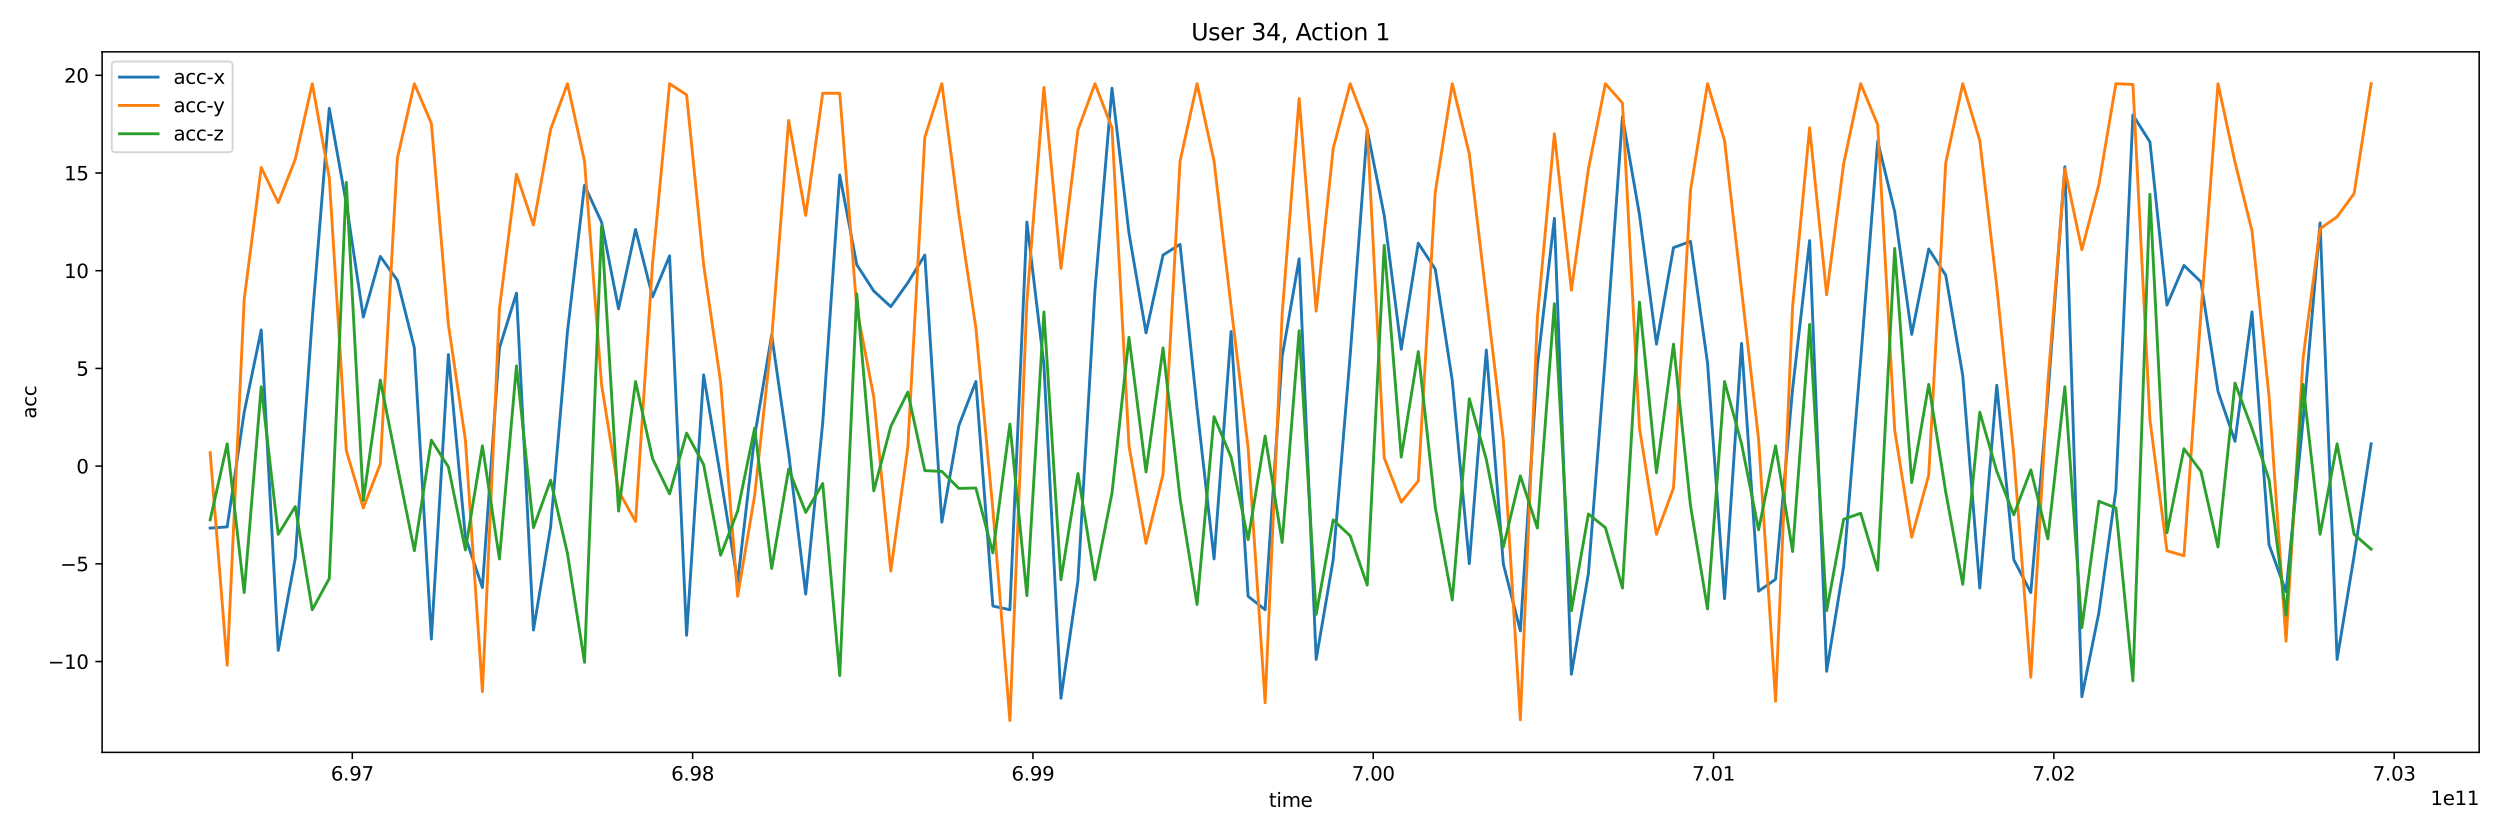 <?xml version="1.0" encoding="utf-8" standalone="no"?>
<!DOCTYPE svg PUBLIC "-//W3C//DTD SVG 1.1//EN"
  "http://www.w3.org/Graphics/SVG/1.1/DTD/svg11.dtd">
<svg xmlns:xlink="http://www.w3.org/1999/xlink" width="1296pt" height="432pt" viewBox="0 0 1296 432" xmlns="http://www.w3.org/2000/svg" version="1.1">
 <defs>
  <style type="text/css">*{stroke-linejoin: round; stroke-linecap: butt}</style>
 </defs>
 <g id="figure_1">
  <g id="patch_1">
   <path d="M 0 432 
L 1296 432 
L 1296 0 
L 0 0 
z
" style="fill: #ffffff"/>
  </g>
  <g id="axes_1">
   <g id="patch_2">
    <path d="M 52.94 390.04 
L 1285.2 390.04 
L 1285.2 26.88 
L 52.94 26.88 
z
" style="fill: #ffffff"/>
   </g>
   <g id="matplotlib.axis_1">
    <g id="xtick_1">
     <g id="line2d_1">
      <defs>
       <path id="me87cbdef53" d="M 0 0 
L 0 3.5 
" style="stroke: #000000; stroke-width: 0.8"/>
      </defs>
      <g>
       <use xlink:href="#me87cbdef53" x="182.638" y="390.04" style="stroke: #000000; stroke-width: 0.8"/>
      </g>
     </g>
     <g id="text_1">
      <!-- 6.97 -->
      <g transform="translate(171.505 404.638) scale(0.1 -0.1)">
       <defs>
        <path id="DejaVuSans-36" d="M 2113 2584 
Q 1688 2584 1439 2293 
Q 1191 2003 1191 1497 
Q 1191 994 1439 701 
Q 1688 409 2113 409 
Q 2538 409 2786 701 
Q 3034 994 3034 1497 
Q 3034 2003 2786 2293 
Q 2538 2584 2113 2584 
z
M 3366 4563 
L 3366 3988 
Q 3128 4100 2886 4159 
Q 2644 4219 2406 4219 
Q 1781 4219 1451 3797 
Q 1122 3375 1075 2522 
Q 1259 2794 1537 2939 
Q 1816 3084 2150 3084 
Q 2853 3084 3261 2657 
Q 3669 2231 3669 1497 
Q 3669 778 3244 343 
Q 2819 -91 2113 -91 
Q 1303 -91 875 529 
Q 447 1150 447 2328 
Q 447 3434 972 4092 
Q 1497 4750 2381 4750 
Q 2619 4750 2861 4703 
Q 3103 4656 3366 4563 
z
" transform="scale(0.016)"/>
        <path id="DejaVuSans-2e" d="M 684 794 
L 1344 794 
L 1344 0 
L 684 0 
L 684 794 
z
" transform="scale(0.016)"/>
        <path id="DejaVuSans-39" d="M 703 97 
L 703 672 
Q 941 559 1184 500 
Q 1428 441 1663 441 
Q 2288 441 2617 861 
Q 2947 1281 2994 2138 
Q 2813 1869 2534 1725 
Q 2256 1581 1919 1581 
Q 1219 1581 811 2004 
Q 403 2428 403 3163 
Q 403 3881 828 4315 
Q 1253 4750 1959 4750 
Q 2769 4750 3195 4129 
Q 3622 3509 3622 2328 
Q 3622 1225 3098 567 
Q 2575 -91 1691 -91 
Q 1453 -91 1209 -44 
Q 966 3 703 97 
z
M 1959 2075 
Q 2384 2075 2632 2365 
Q 2881 2656 2881 3163 
Q 2881 3666 2632 3958 
Q 2384 4250 1959 4250 
Q 1534 4250 1286 3958 
Q 1038 3666 1038 3163 
Q 1038 2656 1286 2365 
Q 1534 2075 1959 2075 
z
" transform="scale(0.016)"/>
        <path id="DejaVuSans-37" d="M 525 4666 
L 3525 4666 
L 3525 4397 
L 1831 0 
L 1172 0 
L 2766 4134 
L 525 4134 
L 525 4666 
z
" transform="scale(0.016)"/>
       </defs>
       <use xlink:href="#DejaVuSans-36"/>
       <use xlink:href="#DejaVuSans-2e" x="63.623"/>
       <use xlink:href="#DejaVuSans-39" x="95.41"/>
       <use xlink:href="#DejaVuSans-37" x="159.033"/>
      </g>
     </g>
    </g>
    <g id="xtick_2">
     <g id="line2d_2">
      <g>
       <use xlink:href="#me87cbdef53" x="359.054" y="390.04" style="stroke: #000000; stroke-width: 0.8"/>
      </g>
     </g>
     <g id="text_2">
      <!-- 6.98 -->
      <g transform="translate(347.921 404.638) scale(0.1 -0.1)">
       <defs>
        <path id="DejaVuSans-38" d="M 2034 2216 
Q 1584 2216 1326 1975 
Q 1069 1734 1069 1313 
Q 1069 891 1326 650 
Q 1584 409 2034 409 
Q 2484 409 2743 651 
Q 3003 894 3003 1313 
Q 3003 1734 2745 1975 
Q 2488 2216 2034 2216 
z
M 1403 2484 
Q 997 2584 770 2862 
Q 544 3141 544 3541 
Q 544 4100 942 4425 
Q 1341 4750 2034 4750 
Q 2731 4750 3128 4425 
Q 3525 4100 3525 3541 
Q 3525 3141 3298 2862 
Q 3072 2584 2669 2484 
Q 3125 2378 3379 2068 
Q 3634 1759 3634 1313 
Q 3634 634 3220 271 
Q 2806 -91 2034 -91 
Q 1263 -91 848 271 
Q 434 634 434 1313 
Q 434 1759 690 2068 
Q 947 2378 1403 2484 
z
M 1172 3481 
Q 1172 3119 1398 2916 
Q 1625 2713 2034 2713 
Q 2441 2713 2670 2916 
Q 2900 3119 2900 3481 
Q 2900 3844 2670 4047 
Q 2441 4250 2034 4250 
Q 1625 4250 1398 4047 
Q 1172 3844 1172 3481 
z
" transform="scale(0.016)"/>
       </defs>
       <use xlink:href="#DejaVuSans-36"/>
       <use xlink:href="#DejaVuSans-2e" x="63.623"/>
       <use xlink:href="#DejaVuSans-39" x="95.41"/>
       <use xlink:href="#DejaVuSans-38" x="159.033"/>
      </g>
     </g>
    </g>
    <g id="xtick_3">
     <g id="line2d_3">
      <g>
       <use xlink:href="#me87cbdef53" x="535.47" y="390.04" style="stroke: #000000; stroke-width: 0.8"/>
      </g>
     </g>
     <g id="text_3">
      <!-- 6.99 -->
      <g transform="translate(524.337 404.638) scale(0.1 -0.1)">
       <use xlink:href="#DejaVuSans-36"/>
       <use xlink:href="#DejaVuSans-2e" x="63.623"/>
       <use xlink:href="#DejaVuSans-39" x="95.41"/>
       <use xlink:href="#DejaVuSans-39" x="159.033"/>
      </g>
     </g>
    </g>
    <g id="xtick_4">
     <g id="line2d_4">
      <g>
       <use xlink:href="#me87cbdef53" x="711.885" y="390.04" style="stroke: #000000; stroke-width: 0.8"/>
      </g>
     </g>
     <g id="text_4">
      <!-- 7.00 -->
      <g transform="translate(700.753 404.638) scale(0.1 -0.1)">
       <defs>
        <path id="DejaVuSans-30" d="M 2034 4250 
Q 1547 4250 1301 3770 
Q 1056 3291 1056 2328 
Q 1056 1369 1301 889 
Q 1547 409 2034 409 
Q 2525 409 2770 889 
Q 3016 1369 3016 2328 
Q 3016 3291 2770 3770 
Q 2525 4250 2034 4250 
z
M 2034 4750 
Q 2819 4750 3233 4129 
Q 3647 3509 3647 2328 
Q 3647 1150 3233 529 
Q 2819 -91 2034 -91 
Q 1250 -91 836 529 
Q 422 1150 422 2328 
Q 422 3509 836 4129 
Q 1250 4750 2034 4750 
z
" transform="scale(0.016)"/>
       </defs>
       <use xlink:href="#DejaVuSans-37"/>
       <use xlink:href="#DejaVuSans-2e" x="63.623"/>
       <use xlink:href="#DejaVuSans-30" x="95.41"/>
       <use xlink:href="#DejaVuSans-30" x="159.033"/>
      </g>
     </g>
    </g>
    <g id="xtick_5">
     <g id="line2d_5">
      <g>
       <use xlink:href="#me87cbdef53" x="888.301" y="390.04" style="stroke: #000000; stroke-width: 0.8"/>
      </g>
     </g>
     <g id="text_5">
      <!-- 7.01 -->
      <g transform="translate(877.168 404.638) scale(0.1 -0.1)">
       <defs>
        <path id="DejaVuSans-31" d="M 794 531 
L 1825 531 
L 1825 4091 
L 703 3866 
L 703 4441 
L 1819 4666 
L 2450 4666 
L 2450 531 
L 3481 531 
L 3481 0 
L 794 0 
L 794 531 
z
" transform="scale(0.016)"/>
       </defs>
       <use xlink:href="#DejaVuSans-37"/>
       <use xlink:href="#DejaVuSans-2e" x="63.623"/>
       <use xlink:href="#DejaVuSans-30" x="95.41"/>
       <use xlink:href="#DejaVuSans-31" x="159.033"/>
      </g>
     </g>
    </g>
    <g id="xtick_6">
     <g id="line2d_6">
      <g>
       <use xlink:href="#me87cbdef53" x="1064.717" y="390.04" style="stroke: #000000; stroke-width: 0.8"/>
      </g>
     </g>
     <g id="text_6">
      <!-- 7.02 -->
      <g transform="translate(1053.584 404.638) scale(0.1 -0.1)">
       <defs>
        <path id="DejaVuSans-32" d="M 1228 531 
L 3431 531 
L 3431 0 
L 469 0 
L 469 531 
Q 828 903 1448 1529 
Q 2069 2156 2228 2338 
Q 2531 2678 2651 2914 
Q 2772 3150 2772 3378 
Q 2772 3750 2511 3984 
Q 2250 4219 1831 4219 
Q 1534 4219 1204 4116 
Q 875 4013 500 3803 
L 500 4441 
Q 881 4594 1212 4672 
Q 1544 4750 1819 4750 
Q 2544 4750 2975 4387 
Q 3406 4025 3406 3419 
Q 3406 3131 3298 2873 
Q 3191 2616 2906 2266 
Q 2828 2175 2409 1742 
Q 1991 1309 1228 531 
z
" transform="scale(0.016)"/>
       </defs>
       <use xlink:href="#DejaVuSans-37"/>
       <use xlink:href="#DejaVuSans-2e" x="63.623"/>
       <use xlink:href="#DejaVuSans-30" x="95.41"/>
       <use xlink:href="#DejaVuSans-32" x="159.033"/>
      </g>
     </g>
    </g>
    <g id="xtick_7">
     <g id="line2d_7">
      <g>
       <use xlink:href="#me87cbdef53" x="1241.133" y="390.04" style="stroke: #000000; stroke-width: 0.8"/>
      </g>
     </g>
     <g id="text_7">
      <!-- 7.03 -->
      <g transform="translate(1230 404.638) scale(0.1 -0.1)">
       <defs>
        <path id="DejaVuSans-33" d="M 2597 2516 
Q 3050 2419 3304 2112 
Q 3559 1806 3559 1356 
Q 3559 666 3084 287 
Q 2609 -91 1734 -91 
Q 1441 -91 1130 -33 
Q 819 25 488 141 
L 488 750 
Q 750 597 1062 519 
Q 1375 441 1716 441 
Q 2309 441 2620 675 
Q 2931 909 2931 1356 
Q 2931 1769 2642 2001 
Q 2353 2234 1838 2234 
L 1294 2234 
L 1294 2753 
L 1863 2753 
Q 2328 2753 2575 2939 
Q 2822 3125 2822 3475 
Q 2822 3834 2567 4026 
Q 2313 4219 1838 4219 
Q 1578 4219 1281 4162 
Q 984 4106 628 3988 
L 628 4550 
Q 988 4650 1302 4700 
Q 1616 4750 1894 4750 
Q 2613 4750 3031 4423 
Q 3450 4097 3450 3541 
Q 3450 3153 3228 2886 
Q 3006 2619 2597 2516 
z
" transform="scale(0.016)"/>
       </defs>
       <use xlink:href="#DejaVuSans-37"/>
       <use xlink:href="#DejaVuSans-2e" x="63.623"/>
       <use xlink:href="#DejaVuSans-30" x="95.41"/>
       <use xlink:href="#DejaVuSans-33" x="159.033"/>
      </g>
     </g>
    </g>
    <g id="text_8">
     <!-- time -->
     <g transform="translate(657.774 418.317) scale(0.1 -0.1)">
      <defs>
       <path id="DejaVuSans-74" d="M 1172 4494 
L 1172 3500 
L 2356 3500 
L 2356 3053 
L 1172 3053 
L 1172 1153 
Q 1172 725 1289 603 
Q 1406 481 1766 481 
L 2356 481 
L 2356 0 
L 1766 0 
Q 1100 0 847 248 
Q 594 497 594 1153 
L 594 3053 
L 172 3053 
L 172 3500 
L 594 3500 
L 594 4494 
L 1172 4494 
z
" transform="scale(0.016)"/>
       <path id="DejaVuSans-69" d="M 603 3500 
L 1178 3500 
L 1178 0 
L 603 0 
L 603 3500 
z
M 603 4863 
L 1178 4863 
L 1178 4134 
L 603 4134 
L 603 4863 
z
" transform="scale(0.016)"/>
       <path id="DejaVuSans-6d" d="M 3328 2828 
Q 3544 3216 3844 3400 
Q 4144 3584 4550 3584 
Q 5097 3584 5394 3201 
Q 5691 2819 5691 2113 
L 5691 0 
L 5113 0 
L 5113 2094 
Q 5113 2597 4934 2840 
Q 4756 3084 4391 3084 
Q 3944 3084 3684 2787 
Q 3425 2491 3425 1978 
L 3425 0 
L 2847 0 
L 2847 2094 
Q 2847 2600 2669 2842 
Q 2491 3084 2119 3084 
Q 1678 3084 1418 2786 
Q 1159 2488 1159 1978 
L 1159 0 
L 581 0 
L 581 3500 
L 1159 3500 
L 1159 2956 
Q 1356 3278 1631 3431 
Q 1906 3584 2284 3584 
Q 2666 3584 2933 3390 
Q 3200 3197 3328 2828 
z
" transform="scale(0.016)"/>
       <path id="DejaVuSans-65" d="M 3597 1894 
L 3597 1613 
L 953 1613 
Q 991 1019 1311 708 
Q 1631 397 2203 397 
Q 2534 397 2845 478 
Q 3156 559 3463 722 
L 3463 178 
Q 3153 47 2828 -22 
Q 2503 -91 2169 -91 
Q 1331 -91 842 396 
Q 353 884 353 1716 
Q 353 2575 817 3079 
Q 1281 3584 2069 3584 
Q 2775 3584 3186 3129 
Q 3597 2675 3597 1894 
z
M 3022 2063 
Q 3016 2534 2758 2815 
Q 2500 3097 2075 3097 
Q 1594 3097 1305 2825 
Q 1016 2553 972 2059 
L 3022 2063 
z
" transform="scale(0.016)"/>
      </defs>
      <use xlink:href="#DejaVuSans-74"/>
      <use xlink:href="#DejaVuSans-69" x="39.209"/>
      <use xlink:href="#DejaVuSans-6d" x="66.992"/>
      <use xlink:href="#DejaVuSans-65" x="164.404"/>
     </g>
    </g>
    <g id="text_9">
     <!-- 1e11 -->
     <g transform="translate(1259.959 417.317) scale(0.1 -0.1)">
      <use xlink:href="#DejaVuSans-31"/>
      <use xlink:href="#DejaVuSans-65" x="63.623"/>
      <use xlink:href="#DejaVuSans-31" x="125.146"/>
      <use xlink:href="#DejaVuSans-31" x="188.77"/>
     </g>
    </g>
   </g>
   <g id="matplotlib.axis_2">
    <g id="ytick_1">
     <g id="line2d_8">
      <defs>
       <path id="m494ed36fc1" d="M 0 0 
L -3.5 0 
" style="stroke: #000000; stroke-width: 0.8"/>
      </defs>
      <g>
       <use xlink:href="#m494ed36fc1" x="52.94" y="342.939" style="stroke: #000000; stroke-width: 0.8"/>
      </g>
     </g>
     <g id="text_10">
      <!-- −10 -->
      <g transform="translate(24.835 346.739) scale(0.1 -0.1)">
       <defs>
        <path id="DejaVuSans-2212" d="M 678 2272 
L 4684 2272 
L 4684 1741 
L 678 1741 
L 678 2272 
z
" transform="scale(0.016)"/>
       </defs>
       <use xlink:href="#DejaVuSans-2212"/>
       <use xlink:href="#DejaVuSans-31" x="83.789"/>
       <use xlink:href="#DejaVuSans-30" x="147.412"/>
      </g>
     </g>
    </g>
    <g id="ytick_2">
     <g id="line2d_9">
      <g>
       <use xlink:href="#m494ed36fc1" x="52.94" y="292.288" style="stroke: #000000; stroke-width: 0.8"/>
      </g>
     </g>
     <g id="text_11">
      <!-- −5 -->
      <g transform="translate(31.198 296.087) scale(0.1 -0.1)">
       <defs>
        <path id="DejaVuSans-35" d="M 691 4666 
L 3169 4666 
L 3169 4134 
L 1269 4134 
L 1269 2991 
Q 1406 3038 1543 3061 
Q 1681 3084 1819 3084 
Q 2600 3084 3056 2656 
Q 3513 2228 3513 1497 
Q 3513 744 3044 326 
Q 2575 -91 1722 -91 
Q 1428 -91 1123 -41 
Q 819 9 494 109 
L 494 744 
Q 775 591 1075 516 
Q 1375 441 1709 441 
Q 2250 441 2565 725 
Q 2881 1009 2881 1497 
Q 2881 1984 2565 2268 
Q 2250 2553 1709 2553 
Q 1456 2553 1204 2497 
Q 953 2441 691 2322 
L 691 4666 
z
" transform="scale(0.016)"/>
       </defs>
       <use xlink:href="#DejaVuSans-2212"/>
       <use xlink:href="#DejaVuSans-35" x="83.789"/>
      </g>
     </g>
    </g>
    <g id="ytick_3">
     <g id="line2d_10">
      <g>
       <use xlink:href="#m494ed36fc1" x="52.94" y="241.637" style="stroke: #000000; stroke-width: 0.8"/>
      </g>
     </g>
     <g id="text_12">
      <!-- 0 -->
      <g transform="translate(39.578 245.436) scale(0.1 -0.1)">
       <use xlink:href="#DejaVuSans-30"/>
      </g>
     </g>
    </g>
    <g id="ytick_4">
     <g id="line2d_11">
      <g>
       <use xlink:href="#m494ed36fc1" x="52.94" y="190.985" style="stroke: #000000; stroke-width: 0.8"/>
      </g>
     </g>
     <g id="text_13">
      <!-- 5 -->
      <g transform="translate(39.578 194.785) scale(0.1 -0.1)">
       <use xlink:href="#DejaVuSans-35"/>
      </g>
     </g>
    </g>
    <g id="ytick_5">
     <g id="line2d_12">
      <g>
       <use xlink:href="#m494ed36fc1" x="52.94" y="140.334" style="stroke: #000000; stroke-width: 0.8"/>
      </g>
     </g>
     <g id="text_14">
      <!-- 10 -->
      <g transform="translate(33.215 144.133) scale(0.1 -0.1)">
       <use xlink:href="#DejaVuSans-31"/>
       <use xlink:href="#DejaVuSans-30" x="63.623"/>
      </g>
     </g>
    </g>
    <g id="ytick_6">
     <g id="line2d_13">
      <g>
       <use xlink:href="#m494ed36fc1" x="52.94" y="89.683" style="stroke: #000000; stroke-width: 0.8"/>
      </g>
     </g>
     <g id="text_15">
      <!-- 15 -->
      <g transform="translate(33.215 93.482) scale(0.1 -0.1)">
       <use xlink:href="#DejaVuSans-31"/>
       <use xlink:href="#DejaVuSans-35" x="63.623"/>
      </g>
     </g>
    </g>
    <g id="ytick_7">
     <g id="line2d_14">
      <g>
       <use xlink:href="#m494ed36fc1" x="52.94" y="39.031" style="stroke: #000000; stroke-width: 0.8"/>
      </g>
     </g>
     <g id="text_16">
      <!-- 20 -->
      <g transform="translate(33.215 42.83) scale(0.1 -0.1)">
       <use xlink:href="#DejaVuSans-32"/>
       <use xlink:href="#DejaVuSans-30" x="63.623"/>
      </g>
     </g>
    </g>
    <g id="text_17">
     <!-- acc -->
     <g transform="translate(18.756 217.023) rotate(-90) scale(0.1 -0.1)">
      <defs>
       <path id="DejaVuSans-61" d="M 2194 1759 
Q 1497 1759 1228 1600 
Q 959 1441 959 1056 
Q 959 750 1161 570 
Q 1363 391 1709 391 
Q 2188 391 2477 730 
Q 2766 1069 2766 1631 
L 2766 1759 
L 2194 1759 
z
M 3341 1997 
L 3341 0 
L 2766 0 
L 2766 531 
Q 2569 213 2275 61 
Q 1981 -91 1556 -91 
Q 1019 -91 701 211 
Q 384 513 384 1019 
Q 384 1609 779 1909 
Q 1175 2209 1959 2209 
L 2766 2209 
L 2766 2266 
Q 2766 2663 2505 2880 
Q 2244 3097 1772 3097 
Q 1472 3097 1187 3025 
Q 903 2953 641 2809 
L 641 3341 
Q 956 3463 1253 3523 
Q 1550 3584 1831 3584 
Q 2591 3584 2966 3190 
Q 3341 2797 3341 1997 
z
" transform="scale(0.016)"/>
       <path id="DejaVuSans-63" d="M 3122 3366 
L 3122 2828 
Q 2878 2963 2633 3030 
Q 2388 3097 2138 3097 
Q 1578 3097 1268 2742 
Q 959 2388 959 1747 
Q 959 1106 1268 751 
Q 1578 397 2138 397 
Q 2388 397 2633 464 
Q 2878 531 3122 666 
L 3122 134 
Q 2881 22 2623 -34 
Q 2366 -91 2075 -91 
Q 1284 -91 818 406 
Q 353 903 353 1747 
Q 353 2603 823 3093 
Q 1294 3584 2113 3584 
Q 2378 3584 2631 3529 
Q 2884 3475 3122 3366 
z
" transform="scale(0.016)"/>
      </defs>
      <use xlink:href="#DejaVuSans-61"/>
      <use xlink:href="#DejaVuSans-63" x="61.279"/>
      <use xlink:href="#DejaVuSans-63" x="116.26"/>
     </g>
    </g>
   </g>
   <g id="line2d_15">
    <path d="M 108.952 273.75 
L 117.77 273.142 
L 126.589 213.677 
L 135.413 171.029 
L 144.232 337.165 
L 153.056 289.35 
L 161.874 165.153 
L 170.693 56.151 
L 179.517 105.486 
L 188.336 164.343 
L 197.16 132.939 
L 205.978 145.298 
L 214.797 180.349 
L 223.621 331.29 
L 232.44 183.793 
L 241.264 278.511 
L 250.082 304.546 
L 258.901 180.349 
L 267.741 151.984 
L 276.544 326.63 
L 285.443 273.142 
L 294.186 171.839 
L 303.01 96.065 
L 311.829 115.11 
L 320.653 160.088 
L 329.472 118.959 
L 338.29 153.909 
L 347.114 132.635 
L 355.933 329.365 
L 364.752 194.328 
L 373.576 247.411 
L 382.394 301.81 
L 391.218 226.036 
L 400.032 173.764 
L 408.84 235.052 
L 417.68 307.99 
L 426.498 219.147 
L 435.317 90.696 
L 444.146 137.194 
L 452.96 150.869 
L 461.784 158.974 
L 470.602 146.615 
L 479.421 132.23 
L 488.245 270.711 
L 497.063 220.667 
L 505.888 197.773 
L 514.706 314.169 
L 523.525 316.094 
L 532.349 115.11 
L 541.167 189.162 
L 549.991 361.984 
L 558.81 301 
L 567.629 150.464 
L 576.453 45.717 
L 585.271 120.884 
L 594.095 172.548 
L 602.914 132.23 
L 611.733 126.658 
L 620.562 211.651 
L 629.375 289.755 
L 638.199 171.839 
L 647.018 309.104 
L 655.837 316.094 
L 664.661 184.907 
L 673.479 134.154 
L 682.303 341.825 
L 691.122 290.161 
L 699.941 184.198 
L 708.765 67.396 
L 717.583 111.665 
L 726.407 181.058 
L 735.237 126.05 
L 744.045 139.524 
L 752.863 197.367 
L 761.687 292.187 
L 770.511 181.463 
L 779.33 292.389 
L 788.149 327.035 
L 796.973 189.668 
L 805.791 113.185 
L 814.615 349.524 
L 823.434 297.151 
L 832.258 184.198 
L 841.077 60.507 
L 849.895 111.26 
L 858.719 178.424 
L 867.538 128.38 
L 876.356 125.139 
L 885.18 188.149 
L 893.999 310.32 
L 902.823 178.019 
L 911.642 306.47 
L 920.455 300.291 
L 929.284 201.622 
L 938.103 124.733 
L 946.927 348.004 
L 955.746 293.605 
L 964.564 186.832 
L 973.388 73.17 
L 982.207 109.741 
L 991.031 173.359 
L 999.85 129.089 
L 1008.668 142.664 
L 1017.492 194.733 
L 1026.316 304.85 
L 1035.135 199.697 
L 1043.954 290.161 
L 1052.772 307.179 
L 1061.596 205.472 
L 1070.415 86.441 
L 1079.239 361.174 
L 1088.058 317.614 
L 1096.871 254.097 
L 1105.7 59.596 
L 1114.519 73.575 
L 1123.348 158.163 
L 1132.162 137.599 
L 1140.98 146.108 
L 1149.804 202.838 
L 1158.623 228.771 
L 1167.447 161.709 
L 1176.266 282.36 
L 1185.084 306.774 
L 1193.908 217.932 
L 1202.727 115.515 
L 1211.551 341.825 
L 1220.37 288.135 
L 1229.188 230.088 
L 1229.188 230.088 
" clip-path="url(#p25d702d049)" style="fill: none; stroke: #1f77b4; stroke-width: 1.5; stroke-linecap: square"/>
   </g>
   <g id="line2d_16">
    <path d="M 108.952 234.647 
L 117.77 344.864 
L 126.589 155.124 
L 135.413 86.846 
L 144.232 105.081 
L 153.056 82.591 
L 161.874 43.387 
L 170.693 92.215 
L 179.517 233.532 
L 188.336 263.315 
L 197.16 240.522 
L 205.978 82.085 
L 214.797 43.387 
L 223.621 63.952 
L 232.44 168.192 
L 241.264 228.163 
L 250.082 358.54 
L 258.901 160.088 
L 267.741 90.29 
L 276.544 116.629 
L 285.443 66.991 
L 294.186 43.387 
L 303.01 83.604 
L 311.829 199.292 
L 320.653 254.502 
L 329.472 270.305 
L 338.29 136.484 
L 347.114 43.387 
L 355.933 49.162 
L 364.752 137.194 
L 373.576 198.178 
L 382.394 309.104 
L 391.218 256.832 
L 400.032 175.689 
L 408.84 62.432 
L 417.68 111.665 
L 426.498 48.351 
L 435.317 48.351 
L 444.146 159.784 
L 452.96 205.877 
L 461.784 296.036 
L 470.602 232.013 
L 479.421 71.246 
L 488.245 43.387 
L 497.063 110.855 
L 505.888 169.914 
L 514.706 264.126 
L 523.525 373.533 
L 532.349 156.238 
L 541.167 45.312 
L 549.991 139.118 
L 558.81 67.396 
L 567.629 43.387 
L 576.453 66.282 
L 585.271 231.101 
L 594.095 281.651 
L 602.914 245.891 
L 611.733 83.604 
L 620.562 43.387 
L 629.375 83.604 
L 638.199 158.974 
L 647.018 232.013 
L 655.837 364.314 
L 664.661 162.823 
L 673.479 51.086 
L 682.303 161.304 
L 691.122 77.02 
L 699.941 43.387 
L 708.765 66.687 
L 717.583 237.382 
L 726.407 260.276 
L 735.237 249.336 
L 744.045 99.61 
L 752.863 43.387 
L 761.687 79.755 
L 779.33 228.163 
L 788.149 373.128 
L 796.973 164.748 
L 805.791 69.321 
L 814.615 150.464 
L 823.434 87.555 
L 832.258 43.387 
L 841.077 53.416 
L 849.895 221.883 
L 858.719 276.991 
L 867.538 252.983 
L 876.356 98.8 
L 885.18 43.387 
L 893.999 72.866 
L 911.642 227.657 
L 920.455 363.504 
L 929.284 158.974 
L 938.103 66.282 
L 946.927 152.794 
L 955.746 84.921 
L 964.564 43.387 
L 973.388 64.661 
L 982.207 222.997 
L 991.031 278.511 
L 999.85 246.297 
L 1008.668 84.516 
L 1017.492 43.387 
L 1026.316 72.866 
L 1035.135 148.539 
L 1043.954 235.862 
L 1052.772 351.044 
L 1061.596 198.583 
L 1070.415 87.555 
L 1079.239 129.495 
L 1088.058 95.659 
L 1096.871 43.387 
L 1105.7 43.792 
L 1114.519 217.628 
L 1123.348 285.501 
L 1132.162 288.135 
L 1140.98 162.013 
L 1149.804 43.387 
L 1158.623 84.111 
L 1167.447 119.769 
L 1176.266 205.472 
L 1185.084 332.404 
L 1193.908 185.718 
L 1202.727 118.554 
L 1211.551 112.374 
L 1220.37 100.319 
L 1229.188 43.387 
L 1229.188 43.387 
" clip-path="url(#p25d702d049)" style="fill: none; stroke: #ff7f0e; stroke-width: 1.5; stroke-linecap: square"/>
   </g>
   <g id="line2d_17">
    <path d="M 108.952 269.495 
L 117.77 230.088 
L 126.589 307.179 
L 135.413 200.508 
L 144.232 276.991 
L 153.056 262.606 
L 161.874 316.094 
L 170.693 299.886 
L 179.517 94.545 
L 188.336 259.466 
L 197.16 197.063 
L 205.978 241.637 
L 214.797 285.501 
L 223.621 228.163 
L 232.44 242.042 
L 241.264 285.095 
L 250.082 231.101 
L 258.901 289.755 
L 267.741 189.668 
L 276.544 273.547 
L 285.443 248.93 
L 294.186 287.02 
L 303.01 343.345 
L 311.829 117.44 
L 320.653 264.936 
L 329.472 197.773 
L 338.29 237.787 
L 347.114 256.022 
L 355.933 224.516 
L 364.752 240.826 
L 373.576 287.831 
L 382.394 264.936 
L 391.218 221.883 
L 400.032 294.719 
L 408.84 243.156 
L 417.68 265.645 
L 426.498 250.653 
L 435.317 350.233 
L 444.146 152.389 
L 452.96 254.502 
L 461.784 221.072 
L 470.602 203.243 
L 479.421 243.967 
L 488.245 244.372 
L 497.063 253.185 
L 505.888 252.983 
L 514.706 286.615 
L 523.525 219.857 
L 532.349 308.8 
L 541.167 161.709 
L 549.991 300.595 
L 558.81 245.486 
L 567.629 300.595 
L 576.453 255.616 
L 585.271 174.878 
L 594.095 244.676 
L 602.914 180.349 
L 611.733 258.352 
L 620.562 313.359 
L 629.375 216.007 
L 638.199 236.977 
L 647.018 279.726 
L 655.837 226.036 
L 664.661 281.246 
L 673.479 171.434 
L 682.303 318.525 
L 691.122 269.495 
L 699.941 277.802 
L 708.765 303.33 
L 717.583 127.165 
L 726.407 236.977 
L 735.237 182.273 
L 744.045 263.011 
L 752.863 311.029 
L 761.687 206.687 
L 770.511 238.192 
L 779.33 283.576 
L 788.149 246.702 
L 796.973 273.75 
L 805.791 157.454 
L 814.615 316.601 
L 823.434 266.456 
L 832.258 273.547 
L 841.077 304.85 
L 849.895 156.644 
L 858.719 245.081 
L 867.538 178.424 
L 876.356 262.201 
L 885.18 315.689 
L 893.999 197.773 
L 902.823 230.088 
L 911.642 274.661 
L 920.455 231.101 
L 929.284 285.906 
L 938.103 168.192 
L 946.927 316.601 
L 955.746 269.191 
L 964.564 266.051 
L 973.388 295.631 
L 982.207 128.785 
L 991.031 250.146 
L 999.85 199.292 
L 1008.668 255.11 
L 1017.492 302.925 
L 1026.316 213.677 
L 1035.135 244.372 
L 1043.954 266.861 
L 1052.772 243.561 
L 1061.596 279.321 
L 1070.415 200.508 
L 1079.239 325.414 
L 1088.058 259.871 
L 1096.871 263.315 
L 1105.7 352.968 
L 1114.519 100.725 
L 1123.348 276.181 
L 1132.162 232.621 
L 1140.98 244.372 
L 1149.804 283.576 
L 1158.623 198.583 
L 1167.447 222.187 
L 1176.266 248.627 
L 1185.084 318.931 
L 1193.908 199.292 
L 1202.727 276.991 
L 1211.551 230.088 
L 1220.37 276.991 
L 1229.188 284.69 
L 1229.188 284.69 
" clip-path="url(#p25d702d049)" style="fill: none; stroke: #2ca02c; stroke-width: 1.5; stroke-linecap: square"/>
   </g>
   <g id="patch_3">
    <path d="M 52.94 390.04 
L 52.94 26.88 
" style="fill: none; stroke: #000000; stroke-width: 0.8; stroke-linejoin: miter; stroke-linecap: square"/>
   </g>
   <g id="patch_4">
    <path d="M 1285.2 390.04 
L 1285.2 26.88 
" style="fill: none; stroke: #000000; stroke-width: 0.8; stroke-linejoin: miter; stroke-linecap: square"/>
   </g>
   <g id="patch_5">
    <path d="M 52.94 390.04 
L 1285.2 390.04 
" style="fill: none; stroke: #000000; stroke-width: 0.8; stroke-linejoin: miter; stroke-linecap: square"/>
   </g>
   <g id="patch_6">
    <path d="M 52.94 26.88 
L 1285.2 26.88 
" style="fill: none; stroke: #000000; stroke-width: 0.8; stroke-linejoin: miter; stroke-linecap: square"/>
   </g>
   <g id="text_18">
    <!-- User 34, Action 1 -->
    <g transform="translate(617.523 20.88) scale(0.12 -0.12)">
     <defs>
      <path id="DejaVuSans-55" d="M 556 4666 
L 1191 4666 
L 1191 1831 
Q 1191 1081 1462 751 
Q 1734 422 2344 422 
Q 2950 422 3222 751 
Q 3494 1081 3494 1831 
L 3494 4666 
L 4128 4666 
L 4128 1753 
Q 4128 841 3676 375 
Q 3225 -91 2344 -91 
Q 1459 -91 1007 375 
Q 556 841 556 1753 
L 556 4666 
z
" transform="scale(0.016)"/>
      <path id="DejaVuSans-73" d="M 2834 3397 
L 2834 2853 
Q 2591 2978 2328 3040 
Q 2066 3103 1784 3103 
Q 1356 3103 1142 2972 
Q 928 2841 928 2578 
Q 928 2378 1081 2264 
Q 1234 2150 1697 2047 
L 1894 2003 
Q 2506 1872 2764 1633 
Q 3022 1394 3022 966 
Q 3022 478 2636 193 
Q 2250 -91 1575 -91 
Q 1294 -91 989 -36 
Q 684 19 347 128 
L 347 722 
Q 666 556 975 473 
Q 1284 391 1588 391 
Q 1994 391 2212 530 
Q 2431 669 2431 922 
Q 2431 1156 2273 1281 
Q 2116 1406 1581 1522 
L 1381 1569 
Q 847 1681 609 1914 
Q 372 2147 372 2553 
Q 372 3047 722 3315 
Q 1072 3584 1716 3584 
Q 2034 3584 2315 3537 
Q 2597 3491 2834 3397 
z
" transform="scale(0.016)"/>
      <path id="DejaVuSans-72" d="M 2631 2963 
Q 2534 3019 2420 3045 
Q 2306 3072 2169 3072 
Q 1681 3072 1420 2755 
Q 1159 2438 1159 1844 
L 1159 0 
L 581 0 
L 581 3500 
L 1159 3500 
L 1159 2956 
Q 1341 3275 1631 3429 
Q 1922 3584 2338 3584 
Q 2397 3584 2469 3576 
Q 2541 3569 2628 3553 
L 2631 2963 
z
" transform="scale(0.016)"/>
      <path id="DejaVuSans-20" transform="scale(0.016)"/>
      <path id="DejaVuSans-34" d="M 2419 4116 
L 825 1625 
L 2419 1625 
L 2419 4116 
z
M 2253 4666 
L 3047 4666 
L 3047 1625 
L 3713 1625 
L 3713 1100 
L 3047 1100 
L 3047 0 
L 2419 0 
L 2419 1100 
L 313 1100 
L 313 1709 
L 2253 4666 
z
" transform="scale(0.016)"/>
      <path id="DejaVuSans-2c" d="M 750 794 
L 1409 794 
L 1409 256 
L 897 -744 
L 494 -744 
L 750 256 
L 750 794 
z
" transform="scale(0.016)"/>
      <path id="DejaVuSans-41" d="M 2188 4044 
L 1331 1722 
L 3047 1722 
L 2188 4044 
z
M 1831 4666 
L 2547 4666 
L 4325 0 
L 3669 0 
L 3244 1197 
L 1141 1197 
L 716 0 
L 50 0 
L 1831 4666 
z
" transform="scale(0.016)"/>
      <path id="DejaVuSans-6f" d="M 1959 3097 
Q 1497 3097 1228 2736 
Q 959 2375 959 1747 
Q 959 1119 1226 758 
Q 1494 397 1959 397 
Q 2419 397 2687 759 
Q 2956 1122 2956 1747 
Q 2956 2369 2687 2733 
Q 2419 3097 1959 3097 
z
M 1959 3584 
Q 2709 3584 3137 3096 
Q 3566 2609 3566 1747 
Q 3566 888 3137 398 
Q 2709 -91 1959 -91 
Q 1206 -91 779 398 
Q 353 888 353 1747 
Q 353 2609 779 3096 
Q 1206 3584 1959 3584 
z
" transform="scale(0.016)"/>
      <path id="DejaVuSans-6e" d="M 3513 2113 
L 3513 0 
L 2938 0 
L 2938 2094 
Q 2938 2591 2744 2837 
Q 2550 3084 2163 3084 
Q 1697 3084 1428 2787 
Q 1159 2491 1159 1978 
L 1159 0 
L 581 0 
L 581 3500 
L 1159 3500 
L 1159 2956 
Q 1366 3272 1645 3428 
Q 1925 3584 2291 3584 
Q 2894 3584 3203 3211 
Q 3513 2838 3513 2113 
z
" transform="scale(0.016)"/>
     </defs>
     <use xlink:href="#DejaVuSans-55"/>
     <use xlink:href="#DejaVuSans-73" x="73.193"/>
     <use xlink:href="#DejaVuSans-65" x="125.293"/>
     <use xlink:href="#DejaVuSans-72" x="186.816"/>
     <use xlink:href="#DejaVuSans-20" x="227.93"/>
     <use xlink:href="#DejaVuSans-33" x="259.717"/>
     <use xlink:href="#DejaVuSans-34" x="323.34"/>
     <use xlink:href="#DejaVuSans-2c" x="386.963"/>
     <use xlink:href="#DejaVuSans-20" x="418.75"/>
     <use xlink:href="#DejaVuSans-41" x="450.537"/>
     <use xlink:href="#DejaVuSans-63" x="517.195"/>
     <use xlink:href="#DejaVuSans-74" x="572.176"/>
     <use xlink:href="#DejaVuSans-69" x="611.385"/>
     <use xlink:href="#DejaVuSans-6f" x="639.168"/>
     <use xlink:href="#DejaVuSans-6e" x="700.35"/>
     <use xlink:href="#DejaVuSans-20" x="763.729"/>
     <use xlink:href="#DejaVuSans-31" x="795.516"/>
    </g>
   </g>
   <g id="legend_1">
    <g id="patch_7">
     <path d="M 59.94 78.914 
L 118.592 78.914 
Q 120.592 78.914 120.592 76.914 
L 120.592 33.88 
Q 120.592 31.88 118.592 31.88 
L 59.94 31.88 
Q 57.94 31.88 57.94 33.88 
L 57.94 76.914 
Q 57.94 78.914 59.94 78.914 
z
" style="fill: #ffffff; opacity: 0.8; stroke: #cccccc; stroke-linejoin: miter"/>
    </g>
    <g id="line2d_18">
     <path d="M 61.94 39.978 
L 71.94 39.978 
L 81.94 39.978 
" style="fill: none; stroke: #1f77b4; stroke-width: 1.5; stroke-linecap: square"/>
    </g>
    <g id="text_19">
     <!-- acc-x -->
     <g transform="translate(89.94 43.478) scale(0.1 -0.1)">
      <defs>
       <path id="DejaVuSans-2d" d="M 313 2009 
L 1997 2009 
L 1997 1497 
L 313 1497 
L 313 2009 
z
" transform="scale(0.016)"/>
       <path id="DejaVuSans-78" d="M 3513 3500 
L 2247 1797 
L 3578 0 
L 2900 0 
L 1881 1375 
L 863 0 
L 184 0 
L 1544 1831 
L 300 3500 
L 978 3500 
L 1906 2253 
L 2834 3500 
L 3513 3500 
z
" transform="scale(0.016)"/>
      </defs>
      <use xlink:href="#DejaVuSans-61"/>
      <use xlink:href="#DejaVuSans-63" x="61.279"/>
      <use xlink:href="#DejaVuSans-63" x="116.26"/>
      <use xlink:href="#DejaVuSans-2d" x="171.24"/>
      <use xlink:href="#DejaVuSans-78" x="207.324"/>
     </g>
    </g>
    <g id="line2d_19">
     <path d="M 61.94 54.657 
L 71.94 54.657 
L 81.94 54.657 
" style="fill: none; stroke: #ff7f0e; stroke-width: 1.5; stroke-linecap: square"/>
    </g>
    <g id="text_20">
     <!-- acc-y -->
     <g transform="translate(89.94 58.157) scale(0.1 -0.1)">
      <defs>
       <path id="DejaVuSans-79" d="M 2059 -325 
Q 1816 -950 1584 -1140 
Q 1353 -1331 966 -1331 
L 506 -1331 
L 506 -850 
L 844 -850 
Q 1081 -850 1212 -737 
Q 1344 -625 1503 -206 
L 1606 56 
L 191 3500 
L 800 3500 
L 1894 763 
L 2988 3500 
L 3597 3500 
L 2059 -325 
z
" transform="scale(0.016)"/>
      </defs>
      <use xlink:href="#DejaVuSans-61"/>
      <use xlink:href="#DejaVuSans-63" x="61.279"/>
      <use xlink:href="#DejaVuSans-63" x="116.26"/>
      <use xlink:href="#DejaVuSans-2d" x="171.24"/>
      <use xlink:href="#DejaVuSans-79" x="205.574"/>
     </g>
    </g>
    <g id="line2d_20">
     <path d="M 61.94 69.335 
L 71.94 69.335 
L 81.94 69.335 
" style="fill: none; stroke: #2ca02c; stroke-width: 1.5; stroke-linecap: square"/>
    </g>
    <g id="text_21">
     <!-- acc-z -->
     <g transform="translate(89.94 72.835) scale(0.1 -0.1)">
      <defs>
       <path id="DejaVuSans-7a" d="M 353 3500 
L 3084 3500 
L 3084 2975 
L 922 459 
L 3084 459 
L 3084 0 
L 275 0 
L 275 525 
L 2438 3041 
L 353 3041 
L 353 3500 
z
" transform="scale(0.016)"/>
      </defs>
      <use xlink:href="#DejaVuSans-61"/>
      <use xlink:href="#DejaVuSans-63" x="61.279"/>
      <use xlink:href="#DejaVuSans-63" x="116.26"/>
      <use xlink:href="#DejaVuSans-2d" x="171.24"/>
      <use xlink:href="#DejaVuSans-7a" x="207.324"/>
     </g>
    </g>
   </g>
  </g>
 </g>
 <defs>
  <clipPath id="p25d702d049">
   <rect x="52.94" y="26.88" width="1232.26" height="363.16"/>
  </clipPath>
 </defs>
</svg>
